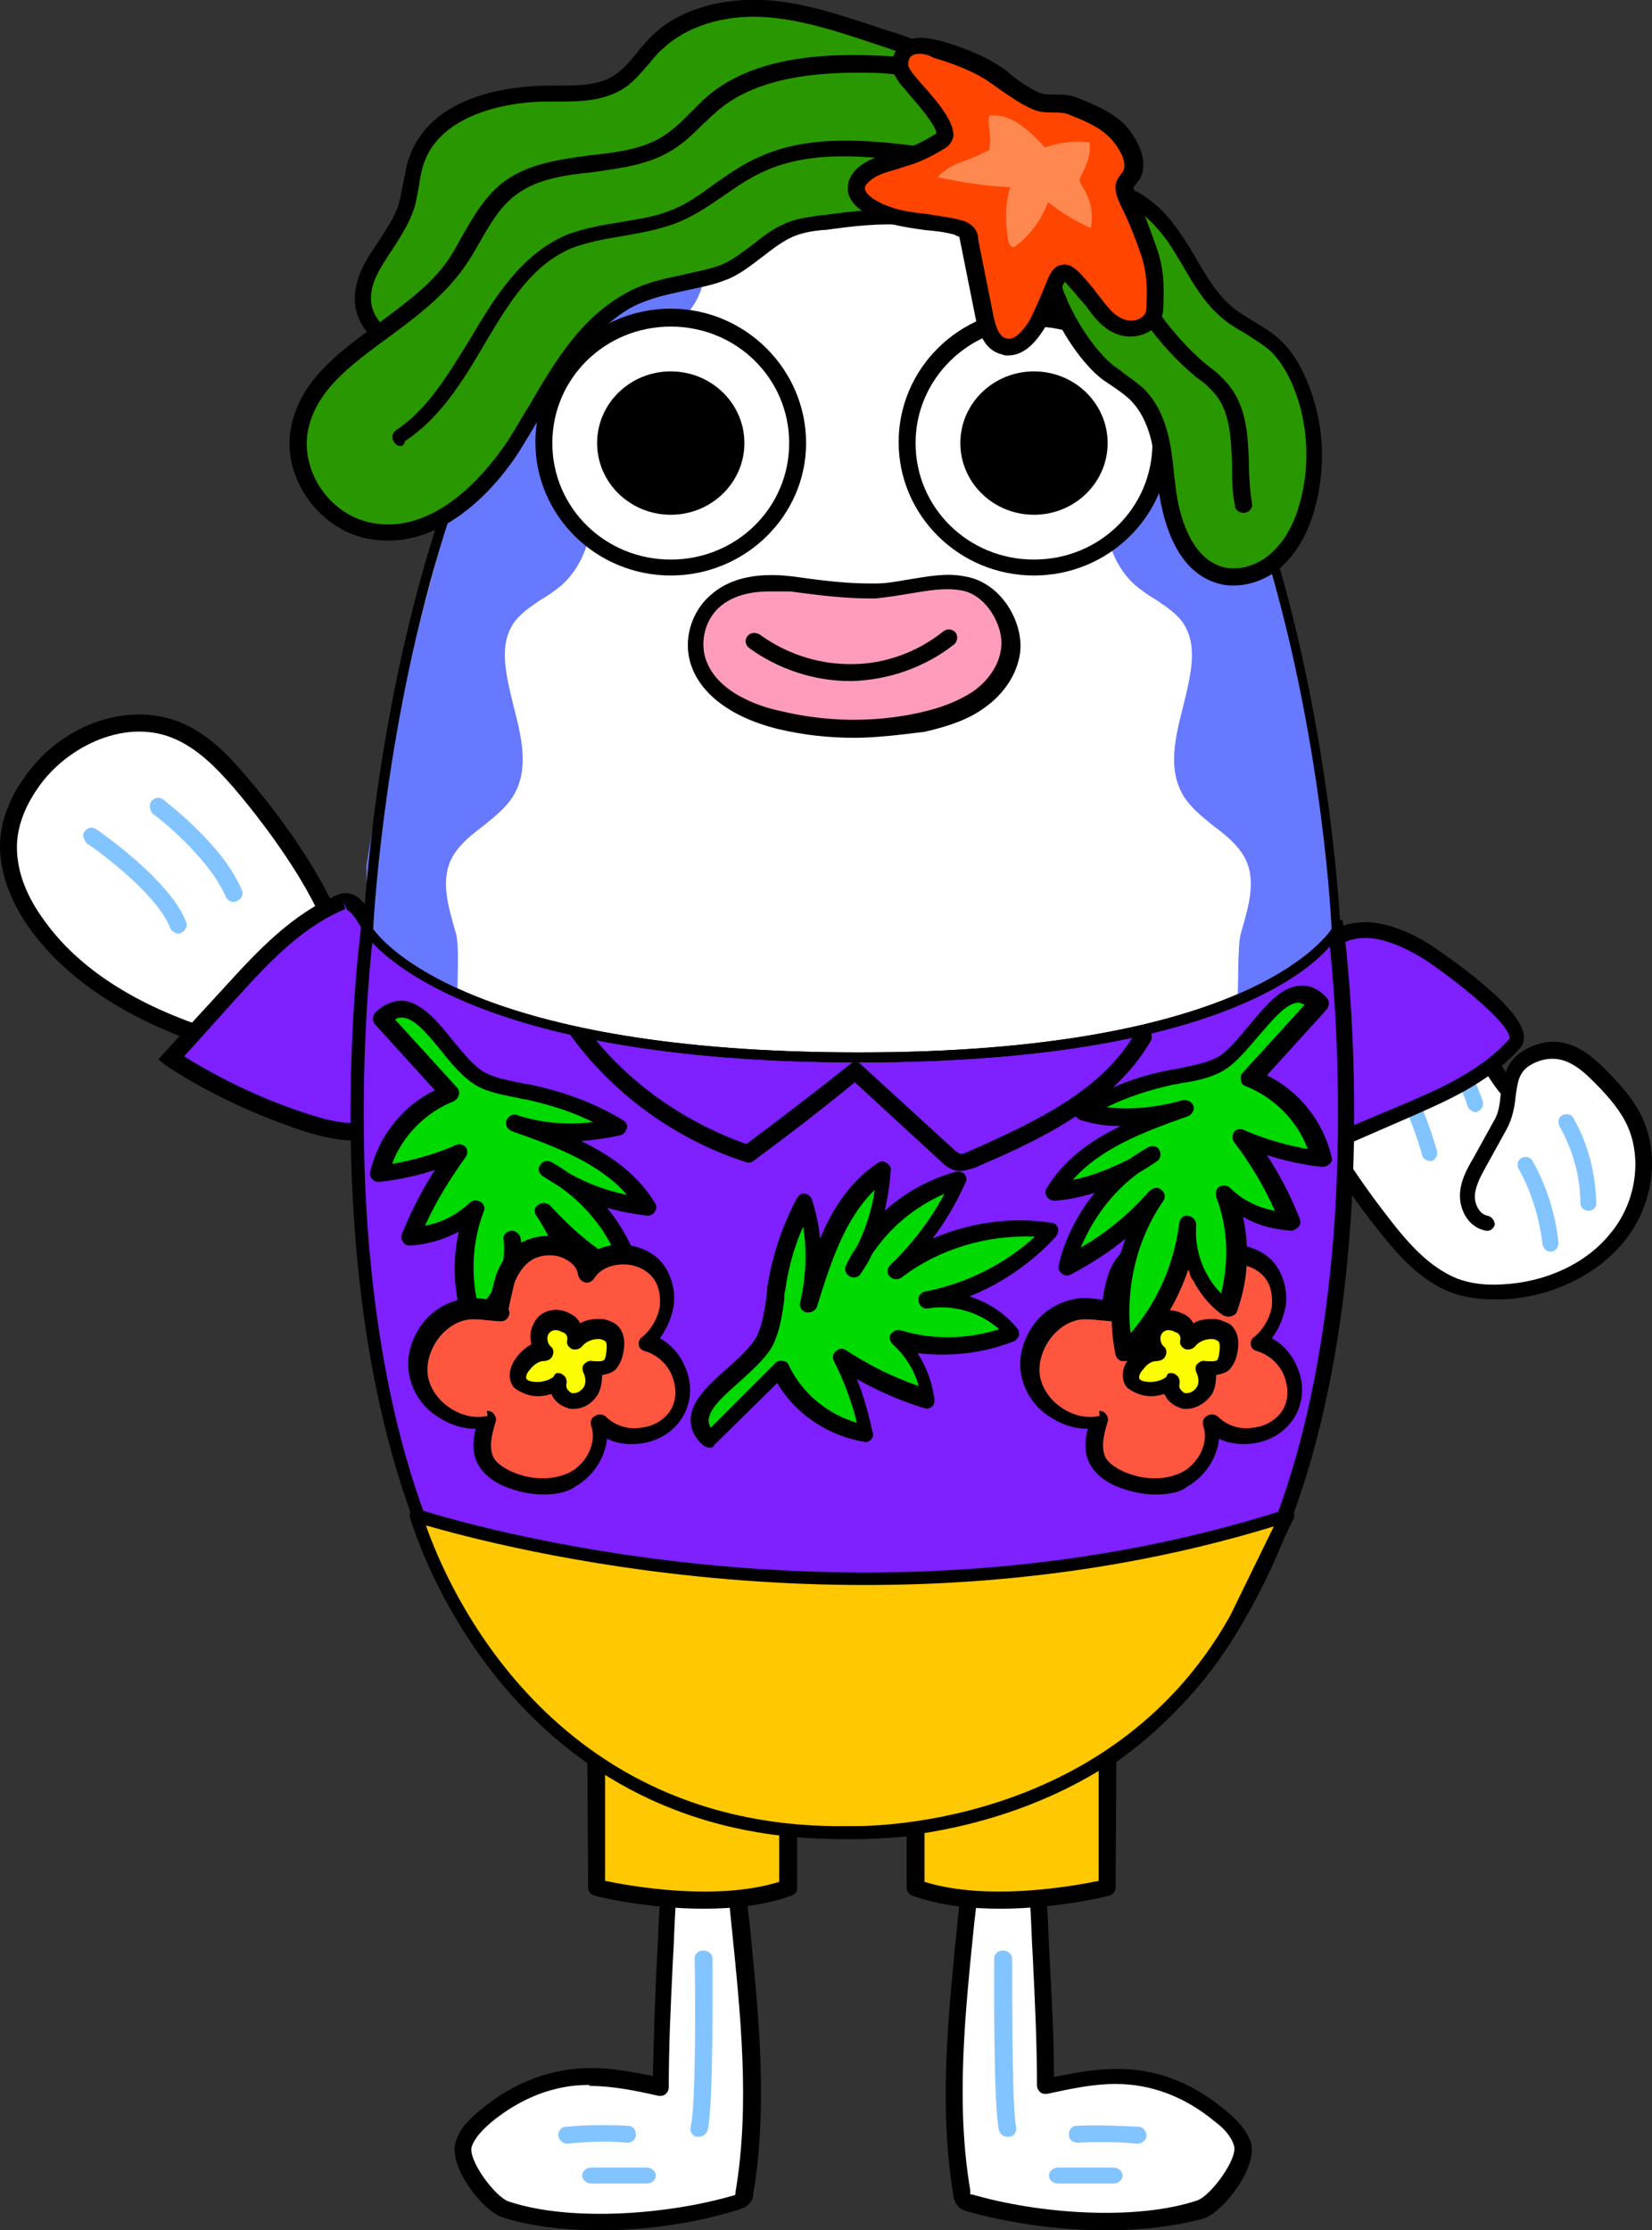 <?xml version="1.0" encoding="utf-8"?>
<!-- Generator: Adobe Illustrator 26.5.0, SVG Export Plug-In . SVG Version: 6.00 Build 0)  -->
<svg version="1.1" id="레이어_5" xmlns="http://www.w3.org/2000/svg" xmlns:xlink="http://www.w3.org/1999/xlink" x="0px"
	 y="0px" viewBox="0 0 166 224" style="enable-background:new 0 0 166 224;" xml:space="preserve">
<rect x="0" y="0" width="166" height="224" fill="#333333" stroke="none"/>
<g>
	<g>
		<g>
			<path style="fill:#FFFFFF;" d="M149.5,122.8c-1.2-0.2-1.9-1.5-1.9-2.7c0-1.2,0.6-2.3,1.2-3.4c0.7-1.3,1.4-2.5,2.1-3.8
				c1.4-2.5,0.1-5.3,2.8-6.8c1.1-0.7,2.5-0.9,3.8-0.5c1.3,0.4,2.3,1.4,3.3,2.3c1.3,1.3,2.5,2.6,3.3,4.2c2,3.9,1.1,8.8-1.6,12.2
				c-2.8,3.4-7.1,5.2-11.5,5.4c-1.6,0.1-3.3-0.1-4.9-0.6c-3-1.1-5.2-3.7-7.2-6.2c-3.5-4.4-15-20.4-7.2-24.9c1.4-0.8,3.2-1,4.8-0.9
				c3.6,0.3,6.6,1.9,9.3,4.3c2.4,2.1,3.5,5.3,5.5,7.9c0-0.1,0.1-0.3,0.1-0.4"/>
			<path d="M150.2,130.5c-1.6,0-3.1-0.2-4.4-0.7c-3.1-1.2-5.3-3.7-7.5-6.5c-2.7-3.4-11.2-14.9-9.9-21.9c0.4-1.8,1.3-3.2,2.9-4.2
				c1.4-0.8,3.2-1.2,5.3-1c3.4,0.2,6.6,1.7,9.8,4.5c1.5,1.4,2.6,3.1,3.6,4.8c0.4,0.7,0.9,1.5,1.3,2.2c0.3-0.9,0.9-1.7,2-2.3
				c1.4-0.8,3-1,4.4-0.5c1.5,0.5,2.6,1.5,3.6,2.5c1.3,1.3,2.6,2.7,3.5,4.4c2.1,4,1.4,9.3-1.7,13c-2.7,3.3-7.3,5.5-12.1,5.7
				C150.7,130.5,150.5,130.5,150.2,130.5z M135.8,97.8c-1.4,0-2.6,0.3-3.6,0.8c-1.2,0.7-1.9,1.7-2.2,3.1c-1.3,6.6,7.8,18.4,9.6,20.7
				c2,2.6,4.1,4.9,6.8,6c1.3,0.5,2.8,0.7,4.5,0.6c4.4-0.2,8.5-2.1,10.9-5.1c2.7-3.2,3.3-7.9,1.5-11.3c-0.8-1.5-2-2.8-3.2-4
				c-0.9-0.9-1.8-1.7-3-2.1c-1-0.3-2.1-0.2-3.2,0.4c-1.3,0.7-1.4,1.8-1.6,3.2c-0.1,1-0.3,2.2-0.9,3.3l-2.1,3.8c-0.5,0.9-1.1,2-1.1,3
				c0,0.8,0.5,1.8,1.3,1.9c0.4,0.1,0.7,0.5,0.7,0.9c-0.1,0.4-0.5,0.7-0.9,0.6c-1.7-0.3-2.6-2-2.6-3.5c0-1.4,0.7-2.7,1.3-3.7l2.1-3.8
				c0.5-0.8,0.6-1.7,0.7-2.7c0,0,0,0,0-0.1c-0.1,0-0.1-0.1-0.2-0.2c-0.8-1-1.5-2.2-2.1-3.3c-1-1.7-1.9-3.3-3.2-4.4
				c-2.9-2.6-5.7-3.9-8.8-4.1C136.3,97.8,136,97.8,135.8,97.8z"/>
		</g>
		<path style="fill:#82C4FF;" d="M148.3,111.7c-0.3,0-0.6-0.2-0.8-0.5c0-0.1-2-6.1-5.2-9c-0.3-0.3-0.4-0.8-0.1-1.1
			c0.3-0.3,0.8-0.3,1.1-0.1c3.5,3.1,5.6,9.4,5.7,9.6c0.1,0.4-0.1,0.9-0.5,1C148.4,111.7,148.4,111.7,148.3,111.7z"/>
		<path style="fill:#82C4FF;" d="M143.7,116.6c-0.3,0-0.7-0.2-0.8-0.6c0-0.1-2.1-7.5-5-9.8c-0.3-0.3-0.4-0.8-0.1-1.1
			c0.3-0.3,0.8-0.4,1.1-0.1c3.3,2.6,5.4,10.3,5.5,10.6c0.1,0.4-0.1,0.8-0.5,1C143.8,116.6,143.7,116.6,143.7,116.6z"/>
		<path style="fill:#82C4FF;" d="M155.8,125.7c-0.4,0-0.7-0.3-0.8-0.7c-0.3-2.6-1.1-5.3-2.4-7.6c-0.2-0.4-0.1-0.9,0.3-1.1
			c0.4-0.2,0.9-0.1,1.1,0.3c1.4,2.5,2.3,5.3,2.6,8.2C156.6,125.3,156.3,125.7,155.8,125.7C155.8,125.7,155.8,125.7,155.8,125.7z"/>
		<path style="fill:#82C4FF;" d="M159.6,121.6c-0.4,0-0.8-0.3-0.8-0.8c0-2.7-0.8-5.4-2.1-7.7c-0.2-0.4-0.1-0.9,0.3-1.1
			c0.4-0.2,0.9-0.1,1.1,0.3c1.5,2.6,2.2,5.5,2.3,8.5C160.4,121.3,160.1,121.6,159.6,121.6C159.6,121.6,159.6,121.6,159.6,121.6z"/>
	</g>
	<g>
		<path style="fill:#7E20FF;" d="M152.2,104.8c-2.9,3.3-7.1,5.2-11.2,6.9c-2.6,1.1-5.1,2.2-7.7,3.3c-1.1-4.5-1.7-9.1-1.6-13.7
			c0-2.5,0.3-5.9,2.8-7.2c2.9-1.6,6.2-0.2,8.8,1.4C144.4,96.2,153.9,102.8,152.2,104.8z"/>
		<path d="M132.7,116.1l-0.2-0.9c-1.2-4.5-1.7-9.2-1.7-13.9c0-2,0.1-6.2,3.2-7.9c2.6-1.4,5.8-0.9,9.6,1.4c0.1,0.1,9.1,5.9,9.5,9.1
			c0.1,0.7-0.1,1.1-0.4,1.4l0,0c-3.1,3.5-7.6,5.4-11.5,7.1L132.7,116.1z M137.2,94.2c-0.9,0-1.7,0.2-2.4,0.6c-2,1.1-2.3,3.8-2.3,6.5
			c-0.1,4.2,0.4,8.5,1.4,12.6l6.9-2.9c3.8-1.6,8.1-3.5,10.9-6.7l0,0c0,0,0-0.1,0-0.1c-0.3-1.9-6.9-6.8-8.8-8
			C140.7,94.9,138.8,94.2,137.2,94.2z"/>
	</g>
</g>
<g>
	<g>
		<g>
			<path style="fill:#FFFFFF;" d="M23.9,78.3c-1.8-2-3.8-4-6.3-5C12.4,71.2,6.1,74.1,3,78.7c-1.2,1.9-2.1,4-2.2,6.2
				c0,2.7,1.1,5.3,2.6,7.5c3.8,5.5,10,9,16.3,11.2c3,1,6.2,1.8,9.3,1.1C42.4,101.7,28.4,83.5,23.9,78.3z"/>
			<path d="M0.6,81.6c0.4-1.1,0.9-2.2,1.7-3.3c3.6-5.4,10.3-7.9,15.7-5.8c2.8,1.1,4.9,3.3,6.6,5.3l0,0c2.2,2.5,13.1,15.6,10.6,23.2
				c0,0,0,0.1,0,0.1c-0.8,2.3-2.8,3.9-5.9,4.6c-3.5,0.8-7-0.2-9.8-1.1C12,101.9,6.3,98,2.8,93C0.9,90.2,0,87.5,0,85
				C0,83.9,0.2,82.7,0.6,81.6z M33.6,100.5C33.6,100.4,33.6,100.4,33.6,100.5c2.3-6.9-9-20.1-10.3-21.6l0,0c-1.6-1.8-3.5-3.8-6-4.8
				c-5-2-10.9,1.1-13.6,5.2c-1.3,1.9-2,3.9-2,5.8c0,2.2,0.8,4.6,2.5,7c3.3,4.8,8.7,8.4,15.9,10.9c2.5,0.9,5.8,1.8,8.8,1.1
				C31.5,103.4,33,102.2,33.6,100.5z"/>
		</g>
		<path style="fill:#82C4FF;" d="M15.1,80.7c0-0.1,0.1-0.2,0.1-0.2c0.3-0.4,0.8-0.5,1.2-0.2c0.2,0.2,6,4.5,7.9,9.1
			c0.2,0.4,0,0.9-0.5,1.1c-0.4,0.2-0.9,0-1.1-0.4c-1.8-4.2-7.3-8.4-7.4-8.4C15.1,81.4,15,81,15.1,80.7z"/>
		<path style="fill:#82C4FF;" d="M8.4,83.7c0-0.1,0.1-0.1,0.1-0.2c0.3-0.4,0.8-0.5,1.2-0.2c0.3,0.2,7.4,5.1,9,9.3
			c0.2,0.4-0.1,0.9-0.5,1.1c-0.4,0.2-0.9-0.1-1.1-0.5c-1.4-3.7-8.3-8.5-8.4-8.5C8.5,84.4,8.3,84,8.4,83.7z"/>
	</g>
	<g>
		<path style="fill:#7E20FF;" d="M34.4,90.5c-4.5,1.8-7.8,5.5-11.1,9c-2,2.2-4.1,4.5-6.1,6.7c4.2,2.7,8.7,4.9,13.5,6.4
			c2.6,0.8,6.1,1.8,8.4-0.3c2.6-2.4,2.4-6.3,1.7-9.5C40.4,101.5,37,89.5,34.4,90.5z"/>
		<path d="M15.9,106.4l6.8-7.4c3.1-3.4,6.7-7.3,11.4-9.2l0,0c0.3-0.1,0.9-0.2,1.5,0.1c3.1,1.6,6,12.8,6,12.9
			c1.1,4.7,0.4,8.1-1.9,10.3c-2.8,2.5-7.2,1.1-9.2,0.5c-4.8-1.6-9.4-3.7-13.7-6.5L15.9,106.4z M34.7,91.3c-4.4,1.8-7.8,5.5-10.8,8.8
			l-5.4,6c3.9,2.4,8.1,4.4,12.5,5.8c2.8,0.9,5.7,1.5,7.6-0.1c1.9-1.7,2.4-4.6,1.4-8.6c-0.6-2.4-3.3-10.8-5.1-11.8l-0.4-0.8
			L34.7,91.3z"/>
	</g>
</g>
<g>
	<path style="fill:#7E20FF;" d="M36.9,93.1c-0.5,4.3-6.1,52.7,15.4,77c8.2,9.2,19.4,13.9,33.2,13.9s25-4.7,33.2-13.9
		c21.5-24.2,16-72.7,15.4-77H36.9z"/>
	<path d="M85.6,184.7c-14.1,0-25.4-4.8-33.7-14.1C30.3,146.2,35.6,98.4,36.3,93l0.1-0.6h98.5l0.1,0.6c0.7,5.4,6,53.2-15.6,77.5
		C111,179.9,99.7,184.7,85.6,184.7z M37.5,93.8c-0.4,3.5-1.6,15.8-0.5,30.3c1.6,20.2,6.9,35.5,15.8,45.6
		c8.1,9.1,19.1,13.7,32.7,13.7c13.7,0,24.7-4.6,32.7-13.7c8.9-10,14.2-25.4,15.8-45.6c1.1-14.5-0.1-26.8-0.5-30.3H37.5z"/>
</g>
<g>
	<g>
		<g>
			<path style="fill:#FFFFFF;" d="M68,177.6c-0.5,0.4-0.2,3.5-0.3,4.2c-0.1,1.5-0.2,3-0.3,4.6c-0.2,2.9-0.4,5.9-0.5,8.8
				c-0.2,4.8-0.5,9.5-0.5,14.3c-2.3-0.5-4.7-1-7-1c-3.9-0.1-7.6,1.5-10.6,4c-0.9,0.8-1.8,1.7-2.2,2.8c-0.6,1.8,2.4,5.9,4.2,6.5
				c6.5,2.2,16.6,1.3,23.1-0.6c0.2-0.1,0.5-0.1,0.6-0.3c0.2-0.2,0.2-0.4,0.2-0.6c2.2-12.9-0.8-26.4-1.5-39.4
				c-0.1-1.1-0.1-2.3-0.8-3.2S68.8,176.9,68,177.6z"/>
			<path d="M60.3,224c-3.5,0-7-0.4-9.8-1.3c-2.1-0.7-5.5-5.2-4.7-7.6c0.4-1.4,1.5-2.4,2.5-3.2c3.3-2.8,7.2-4.2,11.1-4.2
				c2.1,0,4.2,0.4,6.2,0.8c0.1-3.8,0.2-7.7,0.4-11.4l0.1-1.9c0.1-2.9,0.3-5.9,0.5-8.8c0.1-1.5,0.2-3,0.3-4.6c0-0.2,0-0.5,0-0.9
				c0-2.4,0-3.4,0.6-3.9l0,0c0.8-0.7,2.4-0.9,3.6-0.8c0.7,0.1,1.7,0.3,2.2,1c0.8,1.1,0.9,2.5,0.9,3.6c0.2,4,0.6,8.2,1.1,12.2
				c0.9,9,1.9,18.3,0.4,27.3c0,0.3-0.1,0.7-0.4,1c-0.3,0.4-0.8,0.5-1,0.6C70.2,223.2,65.2,224,60.3,224z M59.1,209.4
				c-3.4,0-6.8,1.3-9.8,3.8c-0.8,0.7-1.6,1.5-1.9,2.4c-0.4,1.3,2.3,5,3.7,5.5c6.3,2.1,16.1,1.3,22.6-0.6c0.1,0,0.2-0.1,0.2-0.1h0
				c0,0,0-0.1,0-0.2c1.5-8.8,0.5-18-0.4-26.9c-0.4-4.1-0.9-8.2-1.1-12.3c-0.1-1.1-0.1-2.1-0.6-2.8c-0.1-0.1-0.5-0.3-1.3-0.3
				c-0.9,0-1.7,0.1-1.9,0.3c-0.1,0.5-0.1,2-0.1,2.7c0,0.5,0,0.8,0,1c-0.1,1.5-0.2,3-0.3,4.6c-0.2,2.9-0.4,5.9-0.5,8.8l-0.1,1.9
				c-0.2,4.1-0.4,8.3-0.4,12.4c0,0.3-0.1,0.5-0.3,0.7c-0.2,0.2-0.5,0.2-0.7,0.2c-2.2-0.5-4.6-1-6.9-1
				C59.2,209.4,59.2,209.4,59.1,209.4z M68.5,178.3C68.5,178.3,68.5,178.3,68.5,178.3C68.5,178.3,68.5,178.3,68.5,178.3
				C68.5,178.3,68.5,178.3,68.5,178.3z M68,177.6L68,177.6L68,177.6z"/>
		</g>
		<path style="fill:#82C4FF;" d="M70.2,214.6c-0.1,0-0.1,0-0.2,0c-0.5-0.1-0.7-0.6-0.6-1c0.5-1.8,0.5-12.8,0.4-16.9
			c0-0.5,0.4-0.8,0.9-0.8c0,0,0,0,0,0c0.5,0,0.9,0.4,0.9,0.8c0,1.5,0.1,15-0.5,17.3C70.9,214.4,70.6,214.6,70.2,214.6z"/>
		<path style="fill:#82C4FF;" d="M57,215.3c-0.4,0-0.8-0.3-0.9-0.8c0-0.5,0.3-0.9,0.8-0.9c2-0.2,4.1-0.2,6.2-0.1
			c0.5,0,0.8,0.4,0.8,0.9c0,0.5-0.4,0.8-0.9,0.8C61.1,215,59.1,215.1,57,215.3C57.1,215.3,57.1,215.3,57,215.3z"/>
		<path style="fill:#82C4FF;" d="M65,219.3h-5.6c-0.5,0-0.9-0.4-0.9-0.8s0.4-0.8,0.9-0.8H65c0.5,0,0.9,0.4,0.9,0.8
			S65.5,219.3,65,219.3z"/>
	</g>
	<g>
		<path style="fill:#FFC800;" d="M59.9,173.6l0,16c0,0,11.4,2.8,19.2,0v-9.1"/>
		<path d="M70.7,191.7c-5.6,0-10.6-1.2-10.9-1.3c-0.4-0.1-0.7-0.4-0.7-0.8l-0.1-16c0-0.5,0.4-0.8,0.9-0.8c0,0,0,0,0,0
			c0.5,0,0.9,0.4,0.9,0.8l0,15.3c2.4,0.5,11.1,2.1,17.5,0.1v-8.5c0-0.5,0.4-0.8,0.9-0.8s0.9,0.4,0.9,0.8v9.1c0,0.4-0.2,0.7-0.6,0.8
			C76.7,191.4,73.6,191.7,70.7,191.7z"/>
	</g>
</g>
<g>
	<g>
		<g>
			<path style="fill:#FFFFFF;" d="M103.4,177.6c0.5,0.4,0.2,3.5,0.3,4.2c0.1,1.5,0.2,3,0.3,4.6c0.2,2.9,0.4,5.9,0.5,8.8
				c0.2,4.8,0.5,9.5,0.5,14.3c2.3-0.5,4.7-1,7-1c3.9-0.1,7.6,1.5,10.6,4c0.9,0.8,1.8,1.7,2.2,2.8c0.6,1.8-2.4,5.9-4.2,6.5
				c-6.5,2.2-16.6,1.3-23.1-0.6c-0.2-0.1-0.5-0.1-0.6-0.3c-0.2-0.2-0.2-0.4-0.2-0.6c-2.2-12.9,0.8-26.4,1.5-39.4
				c0.1-1.1,0.1-2.3,0.8-3.2S102.6,176.9,103.4,177.6z"/>
			<path d="M111.1,224c-4.9,0-10-0.8-13.9-1.9c-0.3-0.1-0.7-0.2-1-0.6c-0.3-0.4-0.4-0.8-0.4-1c-1.5-9-0.5-18.3,0.4-27.3
				c0.4-4,0.9-8.2,1.1-12.2c0.1-1.1,0.1-2.5,0.9-3.7c0.5-0.7,1.5-0.9,2.2-1c1.2-0.1,2.8,0.1,3.6,0.8c0.5,0.5,0.6,1.5,0.6,3.9
				c0,0.4,0,0.7,0,0.9c0.1,1.5,0.2,3,0.3,4.6c0.2,2.9,0.4,5.9,0.5,8.8l0.1,1.9c0.2,3.7,0.4,7.6,0.4,11.4c2-0.4,4.1-0.8,6.2-0.8
				c4-0.1,7.8,1.4,11.1,4.2c1,0.8,2,1.8,2.5,3.2c0.7,2.4-2.7,6.9-4.7,7.6C118.1,223.6,114.6,224,111.1,224z M97.5,220.4
				c0,0,0.1,0,0.2,0c6.5,1.9,16.3,2.7,22.6,0.6c1.4-0.5,4.1-4.2,3.7-5.5c-0.3-1-1.1-1.8-1.9-2.4c-3-2.5-6.4-3.8-10-3.8
				c-2.3,0-4.6,0.5-6.9,1c-0.3,0-0.5,0-0.7-0.2c-0.2-0.2-0.3-0.4-0.3-0.7c0-4.1-0.2-8.3-0.4-12.4l-0.1-1.9c-0.1-2.9-0.3-5.9-0.5-8.8
				c-0.1-1.5-0.2-3-0.3-4.6c0-0.2,0-0.6,0-1c0-0.7,0-2.2-0.1-2.7c-0.3-0.2-1-0.3-1.9-0.3c-0.8,0-1.2,0.2-1.3,0.3
				c-0.5,0.7-0.6,1.6-0.6,2.8c-0.2,4.1-0.6,8.3-1.1,12.3c-0.9,8.9-1.9,18.1-0.4,26.9C97.5,220.3,97.5,220.4,97.5,220.4
				C97.5,220.4,97.5,220.4,97.5,220.4z M102.8,178.3C102.8,178.3,102.8,178.3,102.8,178.3L102.8,178.3L102.8,178.3z"/>
		</g>
		<path style="fill:#82C4FF;" d="M101.2,214.6c-0.4,0-0.7-0.3-0.8-0.6c-0.6-2.3-0.5-15.8-0.5-17.3c0-0.5,0.4-0.8,0.9-0.8
			c0,0,0,0,0,0c0.5,0,0.9,0.4,0.9,0.8c0,4.1,0,15.1,0.4,16.9c0.1,0.5-0.2,0.9-0.6,1C101.3,214.6,101.2,214.6,101.2,214.6z"/>
		<path style="fill:#82C4FF;" d="M114.3,215.3C114.3,215.3,114.3,215.3,114.3,215.3c-2-0.2-4.1-0.2-6-0.1c-0.5,0-0.9-0.3-0.9-0.8
			c0-0.5,0.3-0.9,0.8-0.9c2-0.1,4.1,0,6.2,0.1c0.5,0,0.8,0.5,0.8,0.9C115.2,214.9,114.8,215.3,114.3,215.3z"/>
		<path style="fill:#82C4FF;" d="M111.9,219.3h-5.6c-0.5,0-0.9-0.4-0.9-0.8s0.4-0.8,0.9-0.8h5.6c0.5,0,0.9,0.4,0.9,0.8
			S112.4,219.3,111.9,219.3z"/>
	</g>
	<g>
		<path style="fill:#FFC800;" d="M111.3,173.6l0,16c0,0-11.4,2.8-19.2,0v-9.1"/>
		<path d="M100.5,191.7c-2.9,0-6-0.3-8.8-1.3c-0.3-0.1-0.6-0.4-0.6-0.8v-9.1c0-0.5,0.4-0.8,0.9-0.8c0.5,0,0.9,0.4,0.9,0.8v8.5
			c6.4,2,15.1,0.4,17.5-0.1l0-15.3c0-0.5,0.4-0.8,0.9-0.8c0,0,0,0,0,0c0.5,0,0.9,0.4,0.9,0.8l-0.1,16c0,0.4-0.3,0.7-0.7,0.8
			C111.1,190.5,106.1,191.7,100.5,191.7z"/>
	</g>
</g>
<g>
	<g>
		<path style="fill:#00DA01;" d="M48.3,108.4c1.6,0.8,3.3,1,5,1.4c3.1,0.6,6,1.8,8.7,3.4c-3.4,0.8-7,0.7-10.3-0.4
			c5,1.8,10.5,3.8,13.2,8.3c-3.6-0.4-7-1.7-10-3.8c4.3,2.3,7.5,6.5,8.6,11.2c-3.4-1.7-6.5-4.1-9-6.9c3.1,4.6,4.3,10.3,3.2,15.7
			c-3.5-3.4-5.8-8-6.4-12.8c0.3,3.2-1.2,6.5-3.8,8.4c-1.3-3.7-1.3-7.8,0.1-11.5c-1.7,1.7-4,2.7-6.4,2.7c1.2-3,2.8-5.8,4.8-8.4
			c-2.5,1.1-5.2,1.8-8,2.1c0.8-3.6,3.6-6.8,7.1-8.1c-2.3-2.5-4.5-5-6.8-7.5C42,98.7,44.9,106.7,48.3,108.4z"/>
		<path d="M57.8,138.1c-0.2,0-0.4-0.1-0.6-0.2c-2.5-2.5-4.4-5.6-5.6-8.9c-0.7,1.8-1.9,3.4-3.5,4.6c-0.2,0.2-0.5,0.2-0.8,0.1
			c-0.3-0.1-0.5-0.3-0.6-0.5c-1.1-3-1.3-6.4-0.6-9.5c-1.5,0.8-3.2,1.3-4.9,1.4c-0.3,0-0.6-0.1-0.7-0.4c-0.2-0.2-0.2-0.5-0.1-0.8
			c0.9-2.2,2-4.4,3.3-6.4c-1.8,0.6-3.7,1-5.6,1.2c-0.3,0-0.6-0.1-0.7-0.3c-0.2-0.2-0.3-0.5-0.2-0.7c0.8-3.5,3.2-6.6,6.5-8.2l-6-6.6
			c-0.3-0.3-0.3-0.8,0-1.2c0.8-0.8,1.8-1.2,2.7-1.2c1.9,0.1,3.6,2.1,5.1,4c1.1,1.3,2.1,2.6,3.2,3.2v0c1.1,0.6,2.4,0.8,3.8,1.1
			c0.4,0.1,0.7,0.1,1.1,0.2c3.2,0.7,6.2,1.8,9,3.5c0.3,0.2,0.5,0.5,0.4,0.8c-0.1,0.3-0.3,0.6-0.6,0.7c-1.3,0.3-2.7,0.5-4,0.6
			c3.1,1.5,5.7,3.4,7.4,6.2c0.2,0.3,0.2,0.6,0,0.9c-0.2,0.3-0.5,0.4-0.8,0.4c-1.4-0.2-2.7-0.4-4-0.8c1.7,2.1,3,4.6,3.6,7.2
			c0.1,0.3,0,0.7-0.3,0.9c-0.3,0.2-0.6,0.2-0.9,0.1c-2-1-3.8-2.2-5.5-3.6c1.4,3.7,1.7,7.8,1,11.7c-0.1,0.3-0.3,0.6-0.6,0.6
			C57.9,138.1,57.8,138.1,57.8,138.1z M51.4,123.6c0.4,0,0.8,0.3,0.9,0.7c0.5,4.1,2.3,7.9,4.9,11.1c0.5-4.7-0.7-9.4-3.3-13.3
			c-0.3-0.4-0.2-0.9,0.2-1.1c0.4-0.3,0.9-0.2,1.2,0.1c2,2.2,4.3,4.2,6.9,5.7c-1.1-3-3.2-5.6-5.8-7.5c-0.6-0.4-1.3-0.8-1.9-1.2
			c-0.4-0.3-0.5-0.8-0.2-1.1c0.2-0.4,0.7-0.5,1.1-0.3c0.7,0.4,1.3,0.8,1.9,1.2c1.8,1,3.7,1.7,5.7,2.1c-2.7-3.1-7-4.8-11.6-6.4
			c-0.4-0.2-0.7-0.6-0.5-1.1c0.2-0.4,0.6-0.7,1.1-0.5c2.4,0.8,5,1,7.6,0.7c-2-1-4.2-1.7-6.4-2.2c-0.3-0.1-0.7-0.1-1-0.2
			c-1.4-0.3-2.9-0.5-4.2-1.2c-1.3-0.7-2.6-2.2-3.7-3.6c-1.3-1.6-2.7-3.3-3.9-3.3c-0.2,0-0.5,0-0.7,0.2l6.2,6.8
			c0.2,0.2,0.3,0.5,0.2,0.8c-0.1,0.3-0.3,0.5-0.5,0.6c-2.8,1.1-5.2,3.5-6.2,6.3c2.2-0.4,4.4-1,6.4-1.9c0.4-0.2,0.8,0,1,0.2
			c0.2,0.3,0.2,0.7,0,1c-1.6,2.2-3,4.5-4.1,6.9c1.7-0.3,3.2-1.1,4.5-2.3c0.3-0.3,0.7-0.3,1.1-0.1c0.3,0.2,0.5,0.6,0.3,1
			c-1.2,3.1-1.3,6.5-0.5,9.7c1.8-1.8,2.8-4.4,2.5-6.9C50.5,124.1,50.8,123.7,51.4,123.6C51.3,123.6,51.4,123.6,51.4,123.6z"/>
	</g>
	<g>
		<path style="fill:#00DA01;" d="M76.9,134.4c0.7-1.6,0.8-3.3,1.1-5c0.5-3.1,1.5-6,2.9-8.7c1.1,3.3,1.2,6.8,0.3,10.2
			c1.5-5,3.3-10.5,7.7-13.5c-0.2,3.5-1.3,7-3.2,10c2.1-4.3,6.1-7.7,10.8-9.1c-1.5,3.5-3.8,6.6-6.5,9.2c4.4-3.3,10.2-4.8,15.8-4.1
			c-3.3,3.6-7.8,6.1-12.7,7c3.2-0.5,6.7,0.8,8.8,3.2c-3.7,1.5-7.9,1.7-11.7,0.6c1.8,1.6,2.9,3.8,3.2,6.1c-3.1-1-6.1-2.4-8.9-4.2
			c1.2,2.4,2.1,5,2.7,7.7c-3.7-0.6-7.1-3.1-8.7-6.4c-2.4,2.4-4.8,4.8-7.2,7.1C67.4,141.2,75.4,137.8,76.9,134.4z"/>
		<path d="M71.3,145.4c-0.2,0-0.4-0.1-0.6-0.2c-0.9-0.8-1.3-1.6-1.3-2.6c0-1.9,1.9-3.6,3.7-5.2c1.3-1.1,2.5-2.3,3-3.3
			c0.5-1.1,0.7-2.4,0.9-3.7c0-0.4,0.1-0.7,0.1-1.1c0.5-3.2,1.5-6.2,3-9c0.2-0.3,0.5-0.5,0.8-0.4c0.3,0,0.6,0.3,0.7,0.6
			c0.4,1.3,0.7,2.6,0.8,3.9c1.3-3.1,3.1-5.8,5.8-7.6c0.3-0.2,0.6-0.2,0.9,0c0.3,0.2,0.5,0.5,0.4,0.8c-0.1,1.4-0.3,2.7-0.6,4
			c2-1.8,4.5-3.2,7.1-3.9c0.3-0.1,0.7,0,0.9,0.2c0.2,0.2,0.3,0.6,0.1,0.9c-0.9,2-2,3.9-3.3,5.6c3.7-1.6,7.8-2.2,11.9-1.6
			c0.3,0,0.6,0.2,0.7,0.5c0.1,0.3,0,0.6-0.2,0.9c-2.4,2.6-5.4,4.7-8.7,6c1.9,0.6,3.6,1.7,4.8,3.2c0.2,0.2,0.2,0.5,0.2,0.7
			c-0.1,0.3-0.3,0.5-0.5,0.6c-3,1.2-6.4,1.6-9.7,1.2c0.9,1.4,1.5,3,1.7,4.7c0,0.3-0.1,0.6-0.3,0.7c-0.2,0.2-0.5,0.2-0.8,0.1
			c-2.3-0.7-4.6-1.7-6.7-2.9c0.7,1.7,1.2,3.6,1.6,5.4c0.1,0.3,0,0.5-0.2,0.7c-0.2,0.2-0.5,0.3-0.7,0.2c-3.6-0.6-6.9-2.8-8.7-5.9
			l-6.4,6.3C71.8,145.3,71.5,145.4,71.3,145.4z M80.7,123.2c-0.9,2-1.5,4.2-1.8,6.4c-0.1,0.3-0.1,0.7-0.1,1c-0.2,1.4-0.4,2.8-1,4.2
			c0,0,0,0,0,0c-0.6,1.4-2,2.6-3.4,3.9c-1.6,1.4-3.2,2.8-3.2,4c0,0.2,0.1,0.5,0.2,0.7l6.5-6.5c0.2-0.2,0.5-0.3,0.8-0.2
			c0.3,0,0.5,0.2,0.6,0.5c1.3,2.7,3.8,4.8,6.8,5.7c-0.5-2.1-1.3-4.2-2.3-6.2c-0.2-0.3-0.1-0.8,0.2-1c0.3-0.3,0.7-0.3,1-0.1
			c2.3,1.5,4.7,2.7,7.3,3.6c-0.4-1.6-1.4-3.1-2.6-4.2c-0.3-0.3-0.4-0.7-0.2-1c0.2-0.3,0.6-0.5,1-0.4c3.2,1,6.7,0.9,9.9-0.1
			c-1.9-1.7-4.6-2.5-7.1-2.1c-0.5,0.1-0.9-0.2-1-0.7c-0.1-0.5,0.2-0.9,0.7-1c4.1-0.8,7.9-2.7,11-5.5c-4.8-0.2-9.6,1.2-13.4,4.1
			c-0.4,0.3-0.9,0.2-1.2-0.1c-0.3-0.3-0.3-0.8,0.1-1.2c2.2-2.1,4-4.5,5.4-7.1c-3,1.3-5.5,3.4-7.3,6.1c-0.3,0.7-0.7,1.3-1.1,1.9
			c-0.2,0.4-0.7,0.5-1.1,0.3c-0.4-0.2-0.6-0.7-0.4-1.1c0.3-0.7,0.7-1.3,1.1-1.9c0.9-1.8,1.5-3.7,1.8-5.7c-3,2.9-4.4,7.2-5.8,11.7
			c-0.1,0.4-0.6,0.7-1.1,0.6c-0.5-0.1-0.7-0.6-0.6-1C81,128.2,81.1,125.6,80.7,123.2z M76.9,134.4L76.9,134.4L76.9,134.4z"/>
	</g>
	<g>
		<g>
			<path style="fill:#FF563F;" d="M111.8,131.5c-1.1,0-2.1-0.3-3.2-0.2c-3.1,0.4-5.6,3.6-5.1,6.6c0.5,3,3.9,5.3,7,4.6
				c-0.4,1.4-0.9,3-0.1,4.2c0.4,0.7,1.2,1.2,2,1.6c2.1,1,4.7,1.2,6.8,0.1c2.1-1.1,3.4-3.6,2.6-5.8c2.1,2.2,6.4,1.7,7.9-0.9
				s-0.2-6.5-3.2-7.2c2.2-1.7,2.9-5.2,1.1-7.3c-1.8-2.1-5.7-2.1-7.2,0.3c-0.4-2.4-3.8-3.5-5.9-2.2c-1,0.6-1.7,1.6-2.1,2.7
				C112.3,128.5,111.5,131.5,111.8,131.5z"/>
			<path d="M116.1,150.1c-1.3,0-2.7-0.3-4.1-0.9c-1.1-0.5-1.9-1.2-2.4-2c-0.7-1.2-0.6-2.5-0.3-3.7c-1.3,0-2.6-0.4-3.8-1.2
				c-1.6-1-2.6-2.6-2.9-4.3c-0.3-1.7,0.2-3.5,1.3-5c1.1-1.5,2.8-2.4,4.5-2.6c0.7-0.1,1.4,0,2,0.1c0.1,0,0.3,0,0.4,0.1
				c0.1-1.2,0.6-2.7,0.6-2.7c0.5-1.4,1.4-2.4,2.5-3.1c1.4-0.8,3.3-0.9,4.8-0.2c0.8,0.4,1.4,0.9,1.8,1.5c0.8-0.6,1.8-1,2.9-1.1
				c1.8-0.1,3.6,0.6,4.6,1.8c0.9,1.1,1.4,2.7,1.2,4.3c-0.2,1.2-0.7,2.4-1.4,3.3c1.1,0.6,2,1.6,2.5,2.8c0.8,1.7,0.7,3.6-0.2,5.1
				c-0.9,1.5-2.5,2.5-4.4,2.7c-1.1,0.1-2.2,0-3.2-0.5c-0.2,1.9-1.4,3.8-3.2,4.8C118.6,149.9,117.4,150.1,116.1,150.1z M110.5,141.7
				c0.2,0,0.5,0.1,0.6,0.3c0.2,0.2,0.3,0.5,0.2,0.8c-0.4,1.3-0.7,2.6-0.2,3.6c0.3,0.5,0.8,0.9,1.6,1.3c2.1,1,4.3,1,6,0.2
				c1.8-0.9,2.8-3.1,2.2-4.7c-0.1-0.4,0-0.8,0.4-1c0.3-0.2,0.8-0.2,1.1,0.1c0.8,0.8,2.1,1.3,3.4,1.1c1.3-0.1,2.5-0.8,3.1-1.8
				s0.6-2.3,0.1-3.5c-0.5-1.2-1.6-2.1-2.7-2.4c-0.3-0.1-0.6-0.3-0.6-0.6c-0.1-0.3,0.1-0.7,0.3-0.8c0.9-0.7,1.6-1.9,1.8-3.1
				c0.1-1.1-0.1-2.2-0.8-3c-0.7-0.8-1.9-1.3-3.2-1.2c-1.2,0.1-2.1,0.6-2.6,1.4c-0.2,0.3-0.6,0.5-0.9,0.4c-0.4-0.1-0.6-0.4-0.7-0.7
				c-0.1-1-1-1.5-1.4-1.7c-1-0.5-2.3-0.4-3.2,0.1c-1,0.6-1.5,1.6-1.8,2.3c-0.1,0.4-0.5,2.1-0.6,2.7c0,0.1,0.1,0.2,0.1,0.3
				c0,0.5-0.4,0.9-0.8,0.9l0,0l0,0c0,0,0,0,0,0c-0.5,0-1.1-0.1-1.5-0.1c-0.5-0.1-1.1-0.1-1.6-0.1c-1.3,0.1-2.5,0.9-3.3,2
				c-0.8,1.1-1.2,2.5-1,3.7c0.2,1.2,1,2.4,2.2,3.2c1.2,0.8,2.6,1.1,3.8,0.8C110.4,141.7,110.5,141.7,110.5,141.7z"/>
		</g>
		<g>
			<path style="fill:#FCFD00;" d="M116.4,132.8c-0.9,0.6-1,2.1-0.2,2.8c-0.8-0.1-1.5,0.5-2,1.1c-0.5,0.6-0.8,1.4-0.4,2
				c0.2,0.2,0.5,0.4,0.8,0.4c1,0.3,2.2,0.1,3.1-0.5c-0.3,0.8,0.3,1.7,1.1,1.9c0.8,0.2,1.7-0.2,2.1-0.9c0.4-0.7,0.4-1.6,0.1-2.3
				c0.6,0.1,1.4,0.1,1.9-0.3c0.3-0.3,0.4-0.7,0.5-1c0.2-0.8,0.2-1.7-0.4-2.2c-0.2-0.2-0.5-0.3-0.8-0.4c-1-0.2-2.1,0.2-2.7,1
				C119.5,133,117.6,132,116.4,132.8z"/>
			<path d="M119.2,141.5c-0.2,0-0.4,0-0.6-0.1c-0.6-0.2-1.2-0.6-1.5-1.2c0-0.1-0.1-0.1-0.1-0.2c-0.9,0.3-1.8,0.3-2.6,0
				c-0.5-0.2-0.9-0.4-1.2-0.7c-0.6-0.8-0.5-2,0.4-3.1c0.4-0.5,0.9-0.9,1.4-1.2c-0.1-0.3-0.1-0.6-0.1-1c0.1-0.8,0.5-1.6,1.1-2l0,0
				c0.9-0.6,2-0.5,3,0c0.4,0.2,0.7,0.5,0.9,0.9c0.7-0.4,1.6-0.5,2.4-0.4c0.5,0.1,0.9,0.3,1.3,0.5c0.5,0.4,1.1,1.3,0.7,3
				c-0.1,0.5-0.3,1-0.7,1.5c-0.4,0.4-0.9,0.5-1.4,0.6c0,0.7-0.1,1.3-0.4,1.9C121.1,141,120.1,141.5,119.2,141.5z M117.7,137.9
				c0.2,0,0.4,0.1,0.5,0.2c0.3,0.2,0.4,0.6,0.3,1c0,0.1,0,0.3,0.1,0.4c0.1,0.2,0.3,0.3,0.4,0.4c0.4,0.1,0.9-0.1,1.2-0.5
				c0.3-0.4,0.3-1,0-1.6c-0.1-0.3-0.1-0.6,0.1-0.8c0.2-0.2,0.5-0.4,0.8-0.3c0.3,0,1,0.1,1.2-0.1c0.1-0.1,0.2-0.5,0.2-0.6
				c0.1-0.7,0.1-1.2-0.1-1.3c-0.1-0.1-0.2-0.1-0.4-0.2c-0.7-0.1-1.5,0.2-1.9,0.7c-0.2,0.3-0.7,0.4-1,0.3c-0.4-0.2-0.6-0.5-0.5-0.9
				c0.1-0.5-0.3-0.8-0.5-0.8c-0.3-0.2-0.8-0.3-1.1-0.1l0,0c-0.2,0.1-0.4,0.4-0.4,0.7c0,0.3,0.1,0.6,0.3,0.8c0.3,0.2,0.4,0.6,0.2,1
				c-0.1,0.3-0.5,0.5-0.9,0.5c-0.6,0-1.1,0.5-1.3,0.8c-0.4,0.4-0.5,0.8-0.4,1c0,0,0.1,0.1,0.3,0.2c0.8,0.2,1.7,0.1,2.4-0.4
				C117.3,137.9,117.5,137.9,117.7,137.9z M116.4,132.8L116.4,132.8L116.4,132.8z"/>
		</g>
	</g>
	<g>
		<g>
			<path style="fill:#FF563F;" d="M50.2,131.5c-1.1,0-2.1-0.3-3.2-0.2c-3.1,0.4-5.6,3.6-5.1,6.6c0.5,3,3.9,5.3,7,4.6
				c-0.4,1.4-0.9,3-0.1,4.2c0.4,0.7,1.2,1.2,2,1.6c2.1,1,4.7,1.2,6.8,0.1s3.4-3.6,2.6-5.8c2.1,2.2,6.4,1.7,7.9-0.9s-0.2-6.5-3.2-7.2
				c2.2-1.7,2.9-5.2,1.1-7.3c-1.8-2.1-5.7-2.1-7.2,0.3c-0.4-2.4-3.8-3.5-5.9-2.2c-1,0.6-1.7,1.6-2.1,2.7
				C50.7,128.5,49.9,131.5,50.2,131.5z"/>
			<path d="M54.6,150.1c-1.3,0-2.7-0.3-4.1-0.9c-1.1-0.5-1.9-1.2-2.4-2c-0.7-1.2-0.6-2.5-0.3-3.7c-1.3,0-2.6-0.4-3.8-1.2
				c-1.6-1-2.6-2.6-2.9-4.3c-0.3-1.7,0.2-3.5,1.3-5s2.8-2.4,4.5-2.6c0.7-0.1,1.4,0,2,0.1c0.1,0,0.3,0,0.4,0.1
				c0.1-1.2,0.6-2.7,0.6-2.7c0.5-1.3,1.4-2.4,2.5-3.1c1.4-0.8,3.3-0.9,4.8-0.2c0.8,0.4,1.4,0.9,1.8,1.5c0.8-0.6,1.8-1,2.9-1.1
				c1.8-0.1,3.6,0.6,4.6,1.8c0.9,1.1,1.4,2.7,1.2,4.3c-0.2,1.2-0.7,2.4-1.4,3.3c1.1,0.6,2,1.6,2.5,2.8c0.8,1.7,0.7,3.6-0.2,5.1
				c-0.9,1.5-2.5,2.5-4.4,2.7c-1.1,0.1-2.2,0-3.2-0.5c-0.2,1.9-1.4,3.8-3.2,4.8C57,149.9,55.8,150.1,54.6,150.1z M49,141.7
				c0.2,0,0.5,0.1,0.6,0.3c0.2,0.2,0.3,0.5,0.2,0.8c-0.4,1.3-0.7,2.6-0.2,3.6c0.3,0.5,0.8,0.9,1.6,1.3c2.1,1,4.3,1,6,0.2
				c1.8-0.9,2.8-3.1,2.2-4.7c-0.1-0.4,0-0.8,0.4-1c0.3-0.2,0.8-0.2,1.1,0.1c0.8,0.8,2.1,1.3,3.4,1.1c1.3-0.1,2.5-0.8,3.1-1.8
				c0.6-1,0.6-2.3,0.1-3.5c-0.5-1.2-1.6-2.1-2.7-2.4c-0.3-0.1-0.6-0.3-0.6-0.6c-0.1-0.3,0.1-0.7,0.3-0.8c0.9-0.7,1.6-1.9,1.8-3.1
				c0.1-1.1-0.1-2.2-0.8-3c-0.7-0.8-1.9-1.3-3.2-1.2c-1.2,0.1-2.1,0.6-2.6,1.4c-0.2,0.3-0.6,0.5-0.9,0.4c-0.4-0.1-0.6-0.4-0.7-0.7
				c-0.1-1-1-1.5-1.4-1.7c-1-0.5-2.3-0.4-3.2,0.1c-1,0.6-1.5,1.6-1.8,2.3c-0.1,0.4-0.5,2.1-0.6,2.7c0,0.1,0.1,0.2,0.1,0.3
				c0,0.5-0.4,0.9-0.8,0.9l0,0l0,0c0,0,0,0,0,0c-0.6,0-1.1-0.1-1.5-0.1c-0.5-0.1-1.1-0.1-1.6-0.1c-1.3,0.1-2.5,0.9-3.3,2
				c-0.8,1.1-1.2,2.5-1,3.7c0.2,1.2,1,2.4,2.2,3.2c1.2,0.8,2.6,1.1,3.8,0.8C48.9,141.7,48.9,141.7,49,141.7z M50.2,130.7
				C50.2,130.7,50.2,130.7,50.2,130.7C50.2,130.7,50.2,130.7,50.2,130.7z"/>
		</g>
		<g>
			<path style="fill:#FCFD00;" d="M54.8,132.8c-0.9,0.6-1,2.1-0.2,2.8c-0.8-0.1-1.5,0.5-2,1.1c-0.5,0.6-0.8,1.4-0.4,2
				c0.2,0.2,0.5,0.4,0.8,0.4c1,0.3,2.2,0.1,3.1-0.5c-0.3,0.8,0.3,1.7,1.1,1.9c0.8,0.2,1.7-0.2,2.1-0.9c0.4-0.7,0.4-1.6,0.1-2.3
				c0.6,0.1,1.4,0.1,1.9-0.3c0.3-0.3,0.4-0.7,0.5-1c0.2-0.8,0.2-1.7-0.4-2.2c-0.2-0.2-0.5-0.3-0.8-0.4c-1-0.2-2.1,0.2-2.7,1
				C57.9,133,56,132,54.8,132.8z"/>
			<path d="M57.6,141.5c-0.2,0-0.4,0-0.6-0.1c-0.6-0.2-1.2-0.6-1.5-1.2c0-0.1-0.1-0.1-0.1-0.2c-0.9,0.3-1.8,0.3-2.6,0
				c-0.5-0.2-0.9-0.4-1.2-0.7c-0.6-0.8-0.5-2,0.4-3.1c0.4-0.5,0.9-0.9,1.4-1.2c-0.1-0.3-0.1-0.6-0.1-1c0.1-0.8,0.5-1.6,1.1-2
				c0.9-0.6,2-0.6,3,0c0.4,0.2,0.7,0.5,0.9,0.9c0.7-0.4,1.6-0.5,2.4-0.4c0.5,0.1,0.9,0.3,1.2,0.5c0.5,0.4,1.1,1.3,0.7,3
				c-0.1,0.5-0.3,1-0.7,1.5c-0.4,0.4-0.9,0.5-1.4,0.6c0,0.7-0.1,1.3-0.4,1.9C59.5,141,58.6,141.5,57.6,141.5z M56.1,137.9
				c0.2,0,0.4,0.1,0.5,0.2c0.3,0.2,0.4,0.6,0.3,1c0,0.1,0,0.3,0.1,0.4c0.1,0.2,0.3,0.3,0.4,0.4c0.4,0.1,0.9-0.1,1.2-0.5
				c0.3-0.4,0.3-1,0-1.6c-0.1-0.3-0.1-0.6,0.1-0.8c0.2-0.2,0.5-0.4,0.8-0.3c0.3,0,0.9,0.1,1.2-0.1c0.1-0.1,0.2-0.5,0.2-0.6
				c0.1-0.7,0.1-1.2-0.1-1.3c-0.1-0.1-0.2-0.1-0.4-0.2c-0.7-0.1-1.5,0.2-1.9,0.7c-0.2,0.3-0.7,0.4-1,0.3c-0.4-0.2-0.6-0.5-0.5-0.9
				c0.1-0.5-0.3-0.8-0.5-0.8c-0.3-0.2-0.8-0.3-1.1-0.1c0,0,0,0,0,0c-0.2,0.1-0.4,0.4-0.4,0.7c0,0.3,0.1,0.6,0.3,0.8
				c0.3,0.2,0.4,0.6,0.2,1c-0.1,0.3-0.5,0.5-0.9,0.5c-0.5,0-1.1,0.5-1.3,0.8c-0.4,0.4-0.5,0.8-0.4,1c0,0,0.1,0.1,0.3,0.2
				c0.8,0.2,1.7,0.1,2.4-0.4C55.8,137.9,55.9,137.9,56.1,137.9z M54.8,132.8L54.8,132.8L54.8,132.8z"/>
		</g>
	</g>
	<g>
		<path style="fill:#00DA01;" d="M122.5,107c-1.6,0.8-3.3,1-5,1.4c-3.1,0.6-6,1.8-8.7,3.4c3.4,0.8,7,0.7,10.3-0.4
			c-5,1.8-10.5,3.8-13.2,8.3c3.6-0.4,7-1.7,10-3.8c-4.3,2.3-7.5,6.5-8.6,11.2c3.4-1.7,6.5-4.1,9-6.9c-3.1,4.6-4.3,10.3-3.2,15.7
			c3.5-3.4,5.8-8,6.4-12.8c-0.3,3.2,1.2,6.5,3.8,8.4c1.3-3.7,1.3-7.8-0.1-11.5c1.7,1.7,4,2.7,6.4,2.7c-1.2-3-2.8-5.8-4.8-8.4
			c2.5,1.1,5.2,1.8,8,2.1c-0.8-3.6-3.6-6.8-7.1-8.1c2.3-2.5,4.5-5,6.8-7.5C128.8,97.3,125.9,105.3,122.5,107z"/>
		<path d="M113,136.7c-0.1,0-0.2,0-0.3,0c-0.3-0.1-0.5-0.3-0.6-0.6c-0.8-3.9-0.4-8,1-11.7c-1.7,1.4-3.6,2.6-5.5,3.6
			c-0.3,0.2-0.7,0.1-0.9-0.1c-0.3-0.2-0.4-0.5-0.3-0.9c0.6-2.6,1.9-5.1,3.6-7.2c-1.3,0.4-2.7,0.7-4,0.8c-0.3,0-0.6-0.1-0.8-0.4
			c-0.2-0.3-0.2-0.6,0-0.9c1.7-2.8,4.3-4.7,7.4-6.2c-1.4,0-2.7-0.2-4-0.6c-0.3-0.1-0.6-0.4-0.6-0.7c-0.1-0.3,0.1-0.7,0.4-0.8
			c2.8-1.7,5.8-2.9,9-3.5c0.4-0.1,0.7-0.1,1.1-0.2c1.4-0.3,2.6-0.5,3.8-1.1v0c1-0.5,2.1-1.9,3.2-3.2c1.6-1.9,3.2-3.9,5.1-4
			c0.9-0.1,1.9,0.3,2.7,1.2c0.3,0.3,0.3,0.8,0,1.2l-6,6.6c3.3,1.6,5.7,4.7,6.5,8.2c0.1,0.3,0,0.5-0.2,0.7c-0.2,0.2-0.5,0.3-0.7,0.3
			c-1.9-0.2-3.8-0.6-5.6-1.2c1.3,2,2.4,4.1,3.3,6.4c0.1,0.3,0.1,0.6-0.1,0.8c-0.2,0.2-0.5,0.4-0.7,0.4c-1.7-0.1-3.4-0.5-4.9-1.4
			c0.7,3.2,0.5,6.5-0.6,9.5c-0.1,0.3-0.3,0.4-0.6,0.5c-0.3,0.1-0.5,0-0.8-0.1c-1.6-1.1-2.8-2.8-3.5-4.6c-1.1,3.3-3,6.4-5.6,8.9
			C113.5,136.6,113.3,136.7,113,136.7z M116.2,119.3c0.2,0,0.4,0.1,0.5,0.2c0.4,0.3,0.4,0.8,0.2,1.1c-2.7,3.9-3.8,8.7-3.3,13.3
			c2.7-3.1,4.4-7,4.9-11.1c0.1-0.5,0.5-0.8,0.9-0.7c0.5,0.1,0.8,0.5,0.8,0.9c-0.2,2.5,0.7,5.1,2.5,6.9c0.8-3.2,0.7-6.6-0.5-9.7
			c-0.1-0.4,0-0.8,0.3-1c0.3-0.2,0.8-0.2,1.1,0.1c1.2,1.2,2.8,2,4.5,2.3c-1.1-2.5-2.5-4.8-4.1-6.9c-0.2-0.3-0.2-0.7,0-1
			c0.2-0.3,0.7-0.4,1-0.2c2.1,0.9,4.2,1.5,6.4,1.9c-1-2.8-3.4-5.2-6.2-6.3c-0.3-0.1-0.5-0.3-0.5-0.6c-0.1-0.3,0-0.6,0.2-0.8l6.2-6.8
			c-0.3-0.1-0.5-0.2-0.7-0.2c-1.2,0.1-2.5,1.7-3.9,3.3c-1.2,1.4-2.4,2.9-3.7,3.6l0,0c-1.3,0.7-2.8,1-4.2,1.2c-0.3,0.1-0.7,0.1-1,0.2
			c-2.2,0.5-4.4,1.2-6.4,2.2c2.5,0.3,5.2,0,7.6-0.7c0.4-0.1,0.9,0.1,1.1,0.5c0.2,0.4-0.1,0.9-0.5,1.1c-4.6,1.6-8.9,3.3-11.6,6.4
			c2-0.4,3.9-1.2,5.7-2.1c0.6-0.4,1.2-0.8,1.9-1.2c0.4-0.2,0.9-0.1,1.1,0.3c0.2,0.4,0.1,0.9-0.2,1.1c-0.6,0.4-1.2,0.8-1.9,1.2
			c-2.6,1.9-4.6,4.6-5.8,7.5c2.6-1.5,5-3.5,6.9-5.7C115.8,119.4,116,119.3,116.2,119.3z"/>
	</g>
</g>
<path d="M96.5,117.6c-0.1,0-0.2,0-0.3,0c-0.7-0.1-1.3-0.6-1.6-0.9l-8.7-8c-3.3,2.7-6.8,5.4-10.2,7.9c-0.2,0.2-0.5,0.2-0.8,0.1
	c-7.1-2.3-13.4-6.9-17.7-12.9c-0.3-0.4-0.2-0.9,0.2-1.2c0.4-0.3,0.9-0.2,1.2,0.2c4,5.6,9.9,9.8,16.4,12.1c3.5-2.6,7-5.3,10.4-8
	c0.3-0.3,0.8-0.3,1.1,0l9.3,8.5c0.2,0.2,0.5,0.4,0.7,0.5c0.2,0,0.5-0.1,0.7-0.2c7.3-3.2,13.6-6.3,16.9-12c0.2-0.4,0.8-0.5,1.2-0.3
	c0.4,0.2,0.6,0.7,0.3,1.2c-3.9,6.7-11.9,10.2-17.7,12.7C97.5,117.4,97,117.6,96.5,117.6z"/>
<g>
	<g>
		<path style="fill:#FFFFFF;" d="M37,93.5c0.7,1.1,9.7,12.8,49.3,12.8c39.7,0,47.4-11.7,47.9-12.8c-0.1-1.5-1.2-21.2-7.4-40.6
			c-5.9-18.5-17.9-40.5-41.2-40.5c-23.3,0-35.3,22-41.2,40.5C38.2,72.3,37.1,91.8,37,93.5z"/>
		<path d="M86.3,106.7c-39.6,0-48.8-11.7-49.7-13l-0.1-0.1l0-0.2c0.1-2.1,1.2-21.4,7.4-40.7C49.9,34.2,62,12,85.6,12
			c23.6,0,35.7,22.2,41.7,40.8c6.2,19.3,7.3,38.5,7.4,40.7l0,0.1l-0.1,0.1C133.9,95.1,126,106.7,86.3,106.7z M37.5,93.3
			c1.3,1.8,10.7,12.4,48.8,12.4c38.2,0,46.6-11.1,47.5-12.4c-0.1-2.7-1.3-21.5-7.4-40.3C120.5,34.8,108.6,13,85.6,13
			c-23,0-34.9,21.8-40.8,40.1C38.8,71.9,37.6,91.2,37.5,93.3z"/>
	</g>
	<path style="fill:#6779FF;" d="M37,93.5L36.8,87c3.4-21.2,11.9-46.8,11.9-46.8c9.7-21.1,24.2-25.6,24.2-25.6
		c-1,2.1-1.7,6.2-1.8,8.6c0,3.5-0.1,7-3,9.1c-0.8,0.5-1.7,0.9-2.5,1.2c-0.7,0.3-1.4,0.5-2,0.9c-3,1.7-4.3,5.5-4,11.6
		c0.2,4.3,0.4,9.6-3.2,12.8c-0.6,0.5-1.3,1-2,1.4c-0.9,0.6-1.8,1.2-2.5,2c-1.9,2.3-1.1,5.4-0.3,8.7c0.8,3.1,1.6,6.3,0,9
		c-0.8,1.3-2,2.2-3.1,3.1c-1.2,0.9-2.3,1.8-3,3c-1.3,2.3-0.5,4.9,0.3,7.7c0.4,1.3,0.1,4.9,0.2,6.2C46.1,99.9,37.7,96.1,37,93.5z"/>
	<path style="fill:#6779FF;" d="M134.2,93.5c-0.5-24.3-12.4-53.3-12.4-53.3c-9.7-21.1-24.2-25.6-24.2-25.6c1,2.1,1.7,6.2,1.8,8.6
		c0,3.5,0.1,7,3,9.1c0.8,0.5,1.7,0.9,2.5,1.2c0.7,0.3,1.4,0.5,2,0.9c3,1.7,4.3,5.5,4,11.6c-0.2,4.3-0.4,9.6,3.2,12.8
		c0.6,0.5,1.3,1,2,1.4c0.9,0.6,1.8,1.2,2.5,2c1.9,2.3,1.1,5.4,0.3,8.7c-0.8,3.1-1.6,6.3,0,9c0.8,1.3,2,2.2,3.1,3.1
		c1.2,0.9,2.3,1.8,3,3c1.3,2.3,0.5,4.9-0.3,7.7c-0.4,1.3-0.2,5.8-0.4,7.1c0,0,7-3.7,8.5-5.5L134.2,93.5z"/>
	<path d="M86.3,106.7c-39.6,0-48.8-11.7-49.7-13l-0.1-0.1l0-0.2c0.1-2.1,1.2-21.4,7.4-40.7C49.9,34.2,62,12,85.6,12
		c23.6,0,35.7,22.2,41.7,40.8c6.2,19.3,7.3,38.5,7.4,40.7l0,0.1l-0.1,0.1C133.9,95.1,126,106.7,86.3,106.7z M37.5,93.3
		c1.3,1.8,10.7,12.4,48.8,12.4c38.2,0,46.6-11.1,47.5-12.4c-0.1-2.7-1.3-21.5-7.4-40.3C120.5,34.8,108.6,13,85.6,13
		c-23,0-34.9,21.8-40.8,40.1C38.8,71.9,37.6,91.2,37.5,93.3z"/>
	<g>
		<g>
			<ellipse style="fill:#FFFFFF;" cx="67.4" cy="44.5" rx="12.7" ry="12.5"/>
			<path d="M67.4,57.8c-7.5,0-13.6-6-13.6-13.4c0-7.4,6.1-13.4,13.6-13.4S81,37.1,81,44.5C81,51.8,74.9,57.8,67.4,57.8z M67.4,32.8
				c-6.6,0-11.9,5.2-11.9,11.7s5.3,11.7,11.9,11.7s11.9-5.2,11.9-11.7S74,32.8,67.4,32.8z"/>
		</g>
		<ellipse cx="67.4" cy="44.5" rx="7.4" ry="7.2"/>
		<g>
			<ellipse style="fill:#FFFFFF;" cx="103.9" cy="44.5" rx="12.7" ry="12.5"/>
			<path d="M103.9,57.8c-7.5,0-13.6-6-13.6-13.4c0-7.4,6.1-13.4,13.6-13.4c7.5,0,13.6,6,13.6,13.4C117.5,51.8,111.4,57.8,103.9,57.8
				z M103.9,32.8C97.4,32.8,92,38,92,44.5s5.3,11.7,11.9,11.7c6.6,0,11.9-5.2,11.9-11.7S110.5,32.8,103.9,32.8z"/>
		</g>
		<ellipse cx="103.9" cy="44.5" rx="7.4" ry="7.2"/>
	</g>
	<g>
		<g>
			<path style="fill:#FF9CBC;" d="M87.1,59.4c-2.6,0-5.3-0.4-7.7-0.7c-2.6-0.4-5.4-0.2-7.4,1.5c-1.7,1.4-2.5,3.8-2,5.9
				c0.9,3.5,4.7,5.4,8.2,6.3c4.7,1.1,9.6,1.2,14.3,0.2c2-0.4,4-1.1,5.7-2.3c1.7-1.2,3-2.9,3.3-4.9c0.4-2.8-1.8-6.2-4.8-6.7
				c-2.9-0.5-5.9,0.7-8.8,0.8C87.6,59.4,87.4,59.4,87.1,59.4z"/>
			<path d="M85.8,74.1c-2.6,0-5.2-0.3-7.7-0.9c-4.8-1.2-8-3.7-8.8-6.9c-0.6-2.4,0.3-5.1,2.3-6.7c2.4-2,5.7-2,8.1-1.7
				c2.2,0.3,5,0.7,7.6,0.7l0,0c0.2,0,0.5,0,0.7,0c1.1,0,2.1-0.2,3.3-0.4c1.9-0.3,3.8-0.7,5.7-0.3c3.6,0.6,5.9,4.6,5.5,7.7
				c-0.3,2.1-1.6,4.1-3.6,5.5c-1.5,1.1-3.4,1.8-6,2.4C90.4,73.8,88.1,74.1,85.8,74.1z M77.3,59.4c-1.6,0-3.4,0.3-4.8,1.4
				c-1.5,1.2-2.1,3.2-1.7,5c0.9,3.7,5.6,5.2,7.6,5.6c4.5,1.1,9.3,1.2,13.9,0.2c2.3-0.5,4-1.2,5.4-2.1c1.6-1.1,2.7-2.7,2.9-4.4
				c0.3-2.2-1.5-5.4-4-5.8c-1.6-0.3-3.3,0-5.1,0.3c-1.2,0.2-2.4,0.4-3.5,0.5c-0.3,0-0.5,0-0.8,0l0,0c-2.6,0-5.5-0.4-7.8-0.7
				C78.7,59.4,78,59.4,77.3,59.4z M87.1,59.4L87.1,59.4L87.1,59.4z"/>
		</g>
		<path d="M85.4,68.4c-3.6,0-7.2-1.2-10.1-3.3c-0.4-0.3-0.5-0.8-0.2-1.2c0.3-0.4,0.8-0.4,1.2-0.2c2.6,1.9,5.8,3,9.1,3
			c0.1,0,0.1,0,0.2,0c3.3,0,6.6-1.2,9.2-3.3c0.4-0.3,0.9-0.2,1.2,0.1c0.3,0.4,0.2,0.9-0.1,1.2c-2.9,2.3-6.6,3.6-10.3,3.7
			C85.6,68.4,85.5,68.4,85.4,68.4z"/>
	</g>
</g>
<g>
	<g>
		<g>
			<path style="fill:#299800;" d="M87.8,3.5c-3.6-1.2-7.3-2.4-11.1-2.6S68.8,1.6,66,4.3c-1.4,1.4-2.4,3.1-4.1,4.1
				c-2,1.1-4.4,1-6.7,1C50,9.3,43.8,11,42,15.8c-0.7,1.7-0.7,3.7-1.3,5.4c-1.2,3.2-4.6,5.9-4.1,9.3c0.4,2.8,3.5,4.7,6.4,4.7
				s5.6-1.4,8.2-2.7C63.5,25.8,75.5,18.1,89,14.4c2.1-0.6,4.3-1.1,5.8-2.8C99.2,6.6,90.8,4.5,87.8,3.5z"/>
			<path d="M43,36.1C43,36.1,43,36.1,43,36.1c-3.2,0-6.8-2-7.3-5.4c-0.3-2.5,1-4.5,2.3-6.4c0.7-1.1,1.4-2.1,1.9-3.3
				c0.3-0.8,0.4-1.6,0.6-2.5c0.2-0.9,0.3-1.9,0.7-2.9c2.5-6.6,11.4-7,14.1-7l0.7,0c1.9,0,4,0,5.5-0.9c1-0.6,1.7-1.4,2.5-2.4
				c0.4-0.5,0.9-1.1,1.4-1.6c2.6-2.6,6.7-3.9,11.3-3.7c4,0.2,7.7,1.5,11.4,2.7l0,0c0.3,0.1,0.5,0.2,0.9,0.3c2.8,0.9,7.1,2.2,7.9,5
				c0.4,1.3-0.1,2.7-1.4,4.1c-1.5,1.7-3.8,2.4-5.9,2.9l-0.3,0.1c-10.6,2.9-20.4,8.4-29.9,13.8c-2.6,1.5-5.2,2.9-7.8,4.3
				C48.8,34.7,46,36.1,43,36.1z M55.1,10.2c-4.9,0-10.7,1.6-12.4,5.9c-0.3,0.8-0.5,1.7-0.6,2.6c-0.2,0.9-0.3,1.9-0.7,2.8
				c-0.5,1.3-1.3,2.5-2,3.6c-1.2,1.8-2.3,3.4-2.1,5.3c0.3,2.4,3.1,4,5.6,4c0,0,0,0,0,0c2.7,0,5.2-1.2,7.8-2.6
				c2.6-1.4,5.2-2.8,7.8-4.3c9.6-5.4,19.5-10.9,30.3-13.9l0.3-0.1c1.9-0.5,3.9-1.1,5.1-2.4c0.9-1,1.2-1.9,1-2.6
				c-0.5-1.9-4.6-3.2-6.7-3.9c-0.3-0.1-0.6-0.2-0.9-0.3l0,0C84,3.1,80.3,1.9,76.6,1.7c-4-0.2-7.7,1-10,3.2c-0.5,0.4-0.9,0.9-1.3,1.4
				c-0.9,1-1.7,2.1-3,2.8c-2,1.1-4.2,1.1-6.4,1.1l-0.7,0C55.2,10.2,55.2,10.2,55.1,10.2z"/>
		</g>
		<g>
			<path style="fill:#299800;" d="M63.1,30.2c-5.3,3-8,9-11.2,14.2c-3.3,5.1-8.7,10.1-14.8,8.9c-4.4-0.9-7.7-5.6-7-10
				c1.2-7.4,10.6-10.2,15.2-16.1c2.1-2.7,3.2-6.2,6-8.3c4.4-3.3,11.1-1.6,15.8-4.5c1.6-1,2.8-2.4,4.1-3.7C75.9,6.3,84,6.2,90.2,6.6
				c1.2,0.1,2.4,0.2,3.5,0.7c0.9,0.4,1.8,0.9,2.5,1.6c1.8,1.4,3.4,3.2,4.1,5.4c0.7,2.2,0.3,4.8-1.4,6.3c-2.3,2-5.1,1.5-7.8,1.2
				c-3-0.3-5.7,0.1-8.7,0.5c-1.2,0.2-2.4,0.3-3.5,0.8c-2.4,1.1-4.1,3.4-6.6,4.3C69.3,28.5,66.1,28.5,63.1,30.2z"/>
			<path d="M39,54.3c-0.7,0-1.4-0.1-2.1-0.2c-4.9-1-8.5-6.1-7.7-10.9C30,38.3,34,35.4,38,32.5c2.4-1.8,4.9-3.6,6.6-5.8
				c0.7-0.9,1.3-2,1.9-3.1c1.1-1.9,2.3-4,4.2-5.4c2.5-1.8,5.6-2.2,8.6-2.6c2.7-0.3,5.2-0.6,7.3-1.9c1.1-0.7,1.9-1.5,2.9-2.5
				c0.4-0.4,0.7-0.7,1.1-1.1c5.2-4.9,13.7-4.8,19.7-4.4C91.4,5.9,92.8,6,94,6.5c1.1,0.4,2.1,1.1,2.8,1.7c2.3,1.8,3.8,3.7,4.4,5.8
				c0.9,2.7,0.2,5.6-1.7,7.2c-2.3,2-5.2,1.8-7.7,1.5l-0.7-0.1c-2.8-0.2-5.3,0.1-8.2,0.5l-0.2,0c-1.1,0.1-2.3,0.3-3.3,0.8
				c-1,0.5-1.9,1.2-2.8,1.9c-1.2,0.9-2.4,1.9-3.9,2.4c-1.3,0.5-2.6,0.7-3.9,1c-1.9,0.4-3.7,0.8-5.4,1.7l0,0c-4,2.3-6.5,6.5-8.9,10.6
				c-0.7,1.1-1.3,2.2-2,3.3C51.1,47.2,46,54.3,39,54.3z M86,7.3c-6.6,0-11.3,1.4-14.2,4.1c-0.4,0.3-0.7,0.7-1.1,1c-1,1-2,2-3.2,2.7
				c-2.4,1.5-5.3,1.8-8,2.2c-2.9,0.3-5.6,0.7-7.7,2.3c-1.6,1.2-2.6,3-3.7,4.9c-0.6,1.1-1.3,2.2-2.1,3.2c-1.9,2.4-4.4,4.3-7,6.2
				c-3.8,2.8-7.4,5.4-8.1,9.6c-0.6,4,2.3,8.2,6.4,9c7,1.4,12.4-6.2,13.9-8.5c0.7-1.1,1.3-2.2,2-3.3c2.5-4.3,5.1-8.7,9.6-11.2
				c1.9-1.1,3.9-1.5,5.8-1.9c1.3-0.3,2.4-0.5,3.6-0.9c1.2-0.4,2.3-1.3,3.4-2.1c1-0.8,2-1.6,3.2-2.1c1.2-0.6,2.6-0.7,3.8-0.9l0.2,0
				c2.9-0.4,5.6-0.7,8.6-0.5L92,21c2.4,0.2,4.6,0.4,6.4-1.1c1.6-1.4,1.7-3.7,1.2-5.4c-0.6-1.7-1.8-3.4-3.9-5
				c-0.6-0.5-1.4-1.1-2.3-1.4c-1-0.4-2.2-0.5-3.3-0.6C88.7,7.3,87.3,7.3,86,7.3z M63.1,30.2L63.1,30.2L63.1,30.2z"/>
		</g>
		<path d="M40.3,44.8c-0.3,0-0.5-0.1-0.7-0.4c-0.3-0.4-0.2-0.9,0.2-1.2c3.2-2.1,5.3-5.7,7.4-9.1c2.5-4.2,5.1-8.5,9.7-10.5
			c1.8-0.7,3.7-1,5.5-1.3c1.7-0.3,3.3-0.5,4.8-1.1c1.7-0.6,3.2-1.7,4.7-2.8c1.3-0.9,2.7-1.9,4.3-2.6c5.2-2.4,11.3-1.7,16.2-1.1
			c0.5,0.1,0.8,0.5,0.7,0.9c-0.1,0.5-0.5,0.8-1,0.7c-4.7-0.6-10.5-1.3-15.3,0.9c-1.4,0.6-2.7,1.5-4,2.4c-1.6,1.1-3.2,2.2-5.1,2.9
			c-1.7,0.6-3.4,0.9-5.1,1.2c-1.8,0.3-3.5,0.6-5.1,1.2c-4.1,1.7-6.4,5.6-8.9,9.8c-2.1,3.6-4.4,7.3-7.9,9.6
			C40.6,44.7,40.4,44.8,40.3,44.8z"/>
		<g>
			<path style="fill:#299800;" d="M111.5,37.4c0.9,0.7,2,1.3,2.8,2.1c2.5,2.5,2.6,6.4,3.1,9.9c0.5,3.5,2.1,7.5,5.6,8.3
				c1.9,0.4,4-0.4,5.4-1.7c1.4-1.3,2.3-3.1,2.9-5c1.3-4.1,1-8.7-0.7-12.7c-0.6-1.3-1.3-2.6-2.3-3.6c-1.4-1.4-3.3-2.1-4.9-3.4
				c-2.5-2-3.8-5.1-5.6-7.8c-1.8-2.7-4.8-5.1-8-4.5C100.4,21,107.1,34.1,111.5,37.4z"/>
			<path d="M124,58.8c-0.4,0-0.8,0-1.2-0.1c-4.7-1-5.9-6.6-6.3-9c-0.1-0.5-0.1-1-0.2-1.5c-0.3-2.9-0.7-6-2.7-8
				c-0.5-0.5-1.2-1-1.8-1.4c-0.3-0.2-0.6-0.4-0.9-0.6c-3.4-2.5-7.7-10.2-6.5-15.1c0.4-1.7,1.7-3.9,5.3-4.6c3.1-0.6,6.4,1.2,8.8,4.8
				c0.6,0.8,1.1,1.7,1.6,2.5c1.1,1.9,2.2,3.8,3.8,5.1c0.6,0.5,1.3,0.9,2.1,1.4c1,0.6,2,1.2,2.8,2c1,1,1.8,2.2,2.5,3.9
				c1.8,4.2,2,8.9,0.7,13.3c-0.7,2.3-1.8,4.1-3.2,5.4C127.6,58,125.8,58.8,124,58.8z M110.9,19.9c-0.3,0-0.5,0-0.8,0.1
				c-2.2,0.4-3.5,1.5-4,3.4c-1,4.2,2.9,11.1,5.9,13.4h0c0.3,0.2,0.6,0.4,0.8,0.6c0.7,0.5,1.4,1,2.1,1.6c2.4,2.4,2.8,5.7,3.1,8.9
				c0.1,0.5,0.1,1,0.2,1.5c0.2,1.6,1.2,6.8,4.9,7.6c1.5,0.3,3.3-0.2,4.7-1.5c1.2-1.1,2.1-2.6,2.7-4.6c1.2-3.9,1-8.4-0.6-12.2
				c-0.6-1.4-1.3-2.5-2.1-3.3c-0.7-0.7-1.6-1.2-2.5-1.8c-0.8-0.5-1.6-0.9-2.3-1.5c-1.9-1.5-3.1-3.6-4.2-5.5c-0.5-0.8-1-1.7-1.5-2.4
				C115.7,22,113.4,19.9,110.9,19.9z"/>
		</g>
		<path d="M124.9,51.5c-0.4,0-0.8-0.3-0.8-0.7c-0.3-1.4-0.3-2.8-0.3-4.2c-0.1-2.6-0.2-5.1-1.6-6.9c-0.5-0.6-1-1.1-1.7-1.6l-0.4-0.3
			c-3.7-3.1-6.6-7.2-8.4-11.6c-0.2-0.4,0-0.9,0.5-1.1c0.4-0.2,0.9,0,1.1,0.5c1.7,4.2,4.4,8,7.9,11l0.4,0.3c0.7,0.5,1.3,1.1,1.9,1.8
			c1.8,2.3,1.9,5.1,2,7.9c0,1.3,0.1,2.7,0.3,3.9c0.1,0.5-0.2,0.9-0.7,1C125,51.5,124.9,51.5,124.9,51.5z"/>
	</g>
	<g>
		<g>
			<path style="fill:#FF4500;" d="M92.4,4.6c-0.6,0-1.1,0.1-1.5,0.5c-0.5,0.5-0.7,1.2-0.4,1.9c0.1,0.3,0.2,0.5,0.4,0.7
				c0.6,0.9,5.3,5.4,3.7,6.4c-1.2,0.8-2.5,1.4-3.9,1.8c-1.3,0.4-2.7,0.7-3.8,1.5c-0.5,0.4-0.9,0.9-1,1.5c0,0.8,0.6,1.4,1.3,1.8
				c2.6,1.7,5.9,1.5,8.9,2.2c0.3,0.1,0.6,0.2,0.9,0.4c0.2,0.2,0.3,0.6,0.3,0.9c0.5,2.5,1,5,1.5,7.5c0.3,1.3,0.7,2.8,2,3.1
				c1.4,0.3,2.6-1.1,3.2-2.3c0.6-1.2,1.2-2.5,1.6-3.8c0.9-2.6,1.8-1.1,3.2,0.5c1.3,1.5,2.4,3.7,4.6,3.7c0.9,0,1.9-0.5,2.2-1.4
				c0.1-0.3,0.1-0.7,0.2-1c0.1-1.8,0-3.4-0.5-5.2c-0.6-1.7-1.2-3.4-2-5c-0.2-0.5-0.6-1.1-0.5-1.6c0.1-0.6,0.6-0.8,0.8-1.3
				c0.6-1.4-0.7-3.3-1.6-4.3c-1.2-1.2-2.8-1.9-4.4-2.5c-1.2-0.5-2.5,0-3.8-0.5c-1.4-0.6-2.7-1.7-3.9-2.6c-1.7-1.2-3.9-2-5.9-2.6
				C93.6,4.7,93,4.6,92.4,4.6z"/>
			<path d="M101.3,35.7c-0.2,0-0.4,0-0.6-0.1c-1.8-0.4-2.4-2.3-2.7-3.8l-1.5-7.5c0-0.1-0.1-0.4-0.1-0.5c-0.1-0.1-0.4-0.1-0.4-0.2
				c-1-0.3-2-0.4-3.1-0.5c-2.1-0.3-4.3-0.6-6.1-1.8c-1.1-0.7-1.7-1.6-1.6-2.5c0-0.8,0.5-1.6,1.3-2.2c1-0.7,2.1-1,3.2-1.3
				c0.3-0.1,0.5-0.2,0.8-0.2c1.3-0.4,2.5-1,3.6-1.7c0-0.8-2.2-3.3-2.9-4.1c-0.4-0.5-0.8-0.9-0.9-1.1c-0.2-0.3-0.4-0.6-0.5-0.9
				c-0.3-0.9-0.1-2,0.6-2.7c0.5-0.5,1.2-0.8,2.1-0.8l0,0c0,0,0,0,0,0c0.6,0,1.2,0.1,2,0.3c1.8,0.5,4.3,1.4,6.2,2.7
				c0.3,0.2,0.7,0.5,1,0.8c0.9,0.7,1.8,1.3,2.7,1.7c0.5,0.2,1,0.2,1.6,0.2c0.7,0,1.4,0,2.2,0.3c1.5,0.6,3.3,1.3,4.7,2.6
				c1.1,1.1,2.5,3.4,1.8,5.2c-0.1,0.3-0.3,0.6-0.5,0.8c-0.1,0.1-0.2,0.3-0.3,0.4c0,0.2,0.2,0.7,0.3,1l0.1,0.2c0.8,1.7,1.4,3.4,2,5.1
				c0.6,1.8,0.7,3.4,0.6,5.5c0,0.4,0,0.9-0.2,1.3c-0.4,1.1-1.7,1.9-3.1,1.9c-2.2,0-3.5-1.7-4.5-3.1c-0.3-0.3-0.5-0.6-0.8-0.9
				l-0.4-0.5c-0.3-0.3-0.7-0.8-0.9-1c-0.1,0.1-0.2,0.3-0.3,0.7c-0.5,1.3-1,2.6-1.7,3.9C103.9,34.7,102.7,35.7,101.3,35.7z M92.4,5.4
				c-0.4,0-0.7,0.1-0.9,0.3c-0.2,0.2-0.3,0.7-0.2,1c0.1,0.2,0.2,0.4,0.3,0.5c0.1,0.2,0.4,0.5,0.8,1c2,2.2,3.5,4.1,3.4,5.5
				c-0.1,0.4-0.3,0.8-0.7,1.1c-1.3,0.8-2.6,1.5-4.1,1.9c-0.3,0.1-0.6,0.2-0.9,0.3c-1,0.3-1.9,0.5-2.6,1.1c-0.4,0.3-0.6,0.6-0.6,0.8
				c0,0.3,0.3,0.7,0.9,1.1c1.6,1,3.4,1.3,5.4,1.5c1.1,0.2,2.2,0.3,3.3,0.6c0.5,0.1,0.9,0.3,1.3,0.7c0.4,0.4,0.5,0.9,0.5,1.3l1.5,7.5
				c0.3,1.5,0.7,2.3,1.4,2.4c0.8,0.2,1.7-0.9,2.3-1.9c0.6-1.2,1.1-2.4,1.6-3.6c0.3-0.8,0.7-1.8,1.6-1.9c1-0.2,1.7,0.7,2.6,1.7
				l0.4,0.5c0.3,0.3,0.5,0.7,0.8,1c0.9,1.2,1.8,2.4,3.2,2.4c0,0,0,0,0,0c0.6,0,1.2-0.3,1.4-0.8c0.1-0.2,0.1-0.5,0.1-0.8
				c0.1-1.9,0-3.3-0.5-4.9c-0.6-1.7-1.2-3.3-2-4.9l-0.1-0.2c-0.2-0.5-0.6-1.2-0.5-2c0.1-0.6,0.4-0.9,0.6-1.2
				c0.1-0.1,0.2-0.2,0.2-0.3c0.4-0.9-0.6-2.5-1.4-3.3c-1.1-1.1-2.6-1.7-4.1-2.3c-0.5-0.2-1-0.2-1.5-0.2c-0.7,0-1.5,0-2.3-0.4
				c-1.1-0.5-2.1-1.2-3.1-1.9c-0.3-0.2-0.7-0.5-1-0.7c-1.7-1.2-4-2-5.7-2.5C93.3,5.5,92.8,5.4,92.4,5.4L92.4,5.4z M92.4,4.6
				L92.4,4.6L92.4,4.6z"/>
		</g>
		<path style="fill:#FF8851;" d="M94.2,17.8c2.4,0.5,4.8,0.9,7.3,1c-0.5,1.7-0.5,3.5-0.2,5.3c0.1,0.3,0.2,0.8,0.6,0.7
			c0.1,0,0.2-0.1,0.3-0.2c1.4-1.1,2.5-2.6,3.1-4.3c1.3,1,2.7,1.9,4.3,2.6c0.3-1.4,0-2.9-0.8-4.1c-0.1-0.2-0.3-0.5-0.3-0.7
			c0-0.3,0.2-0.5,0.3-0.8c0.5-0.9,0.8-1.9,0.7-3c-1.5-0.2-3,0-4.5,0.5c-1.5-1.6-3.3-3.4-5.5-3.2c-0.4,0,0.1,2.4,0,2.6
			c-0.1,1,0.1,0.8-0.8,1.2C97,16.3,95.6,16.3,94.2,17.8z"/>
	</g>
</g>
<g>
	<path style="fill:#FFC800;" d="M129.4,152.2c-45,14.4-87.6,0-87.6,0s8.8,32.6,43.8,31.8c0,0,26,1.1,38.7-21.4L129.4,152.2z"/>
	<path d="M84.4,184.7c-34.1,0-43.1-32-43.2-32.3c-0.1-0.2,0-0.5,0.2-0.7c0.2-0.2,0.4-0.2,0.7-0.1c0.4,0.1,42.9,14.2,87.1,0
		c0.3-0.1,0.5,0,0.7,0.2c0.2,0.2,0.2,0.5,0.1,0.7l-5.1,10.4c-12.7,22.6-39,21.8-39.3,21.8C85.2,184.7,84.8,184.7,84.4,184.7z
		 M42.8,153.2c2,5.8,12.5,30.8,42.7,30.2c0.3,0,25.8,0.8,38.1-21.1l4.4-9C88.2,165.5,50.1,155.3,42.8,153.2z"/>
</g>
</svg>
